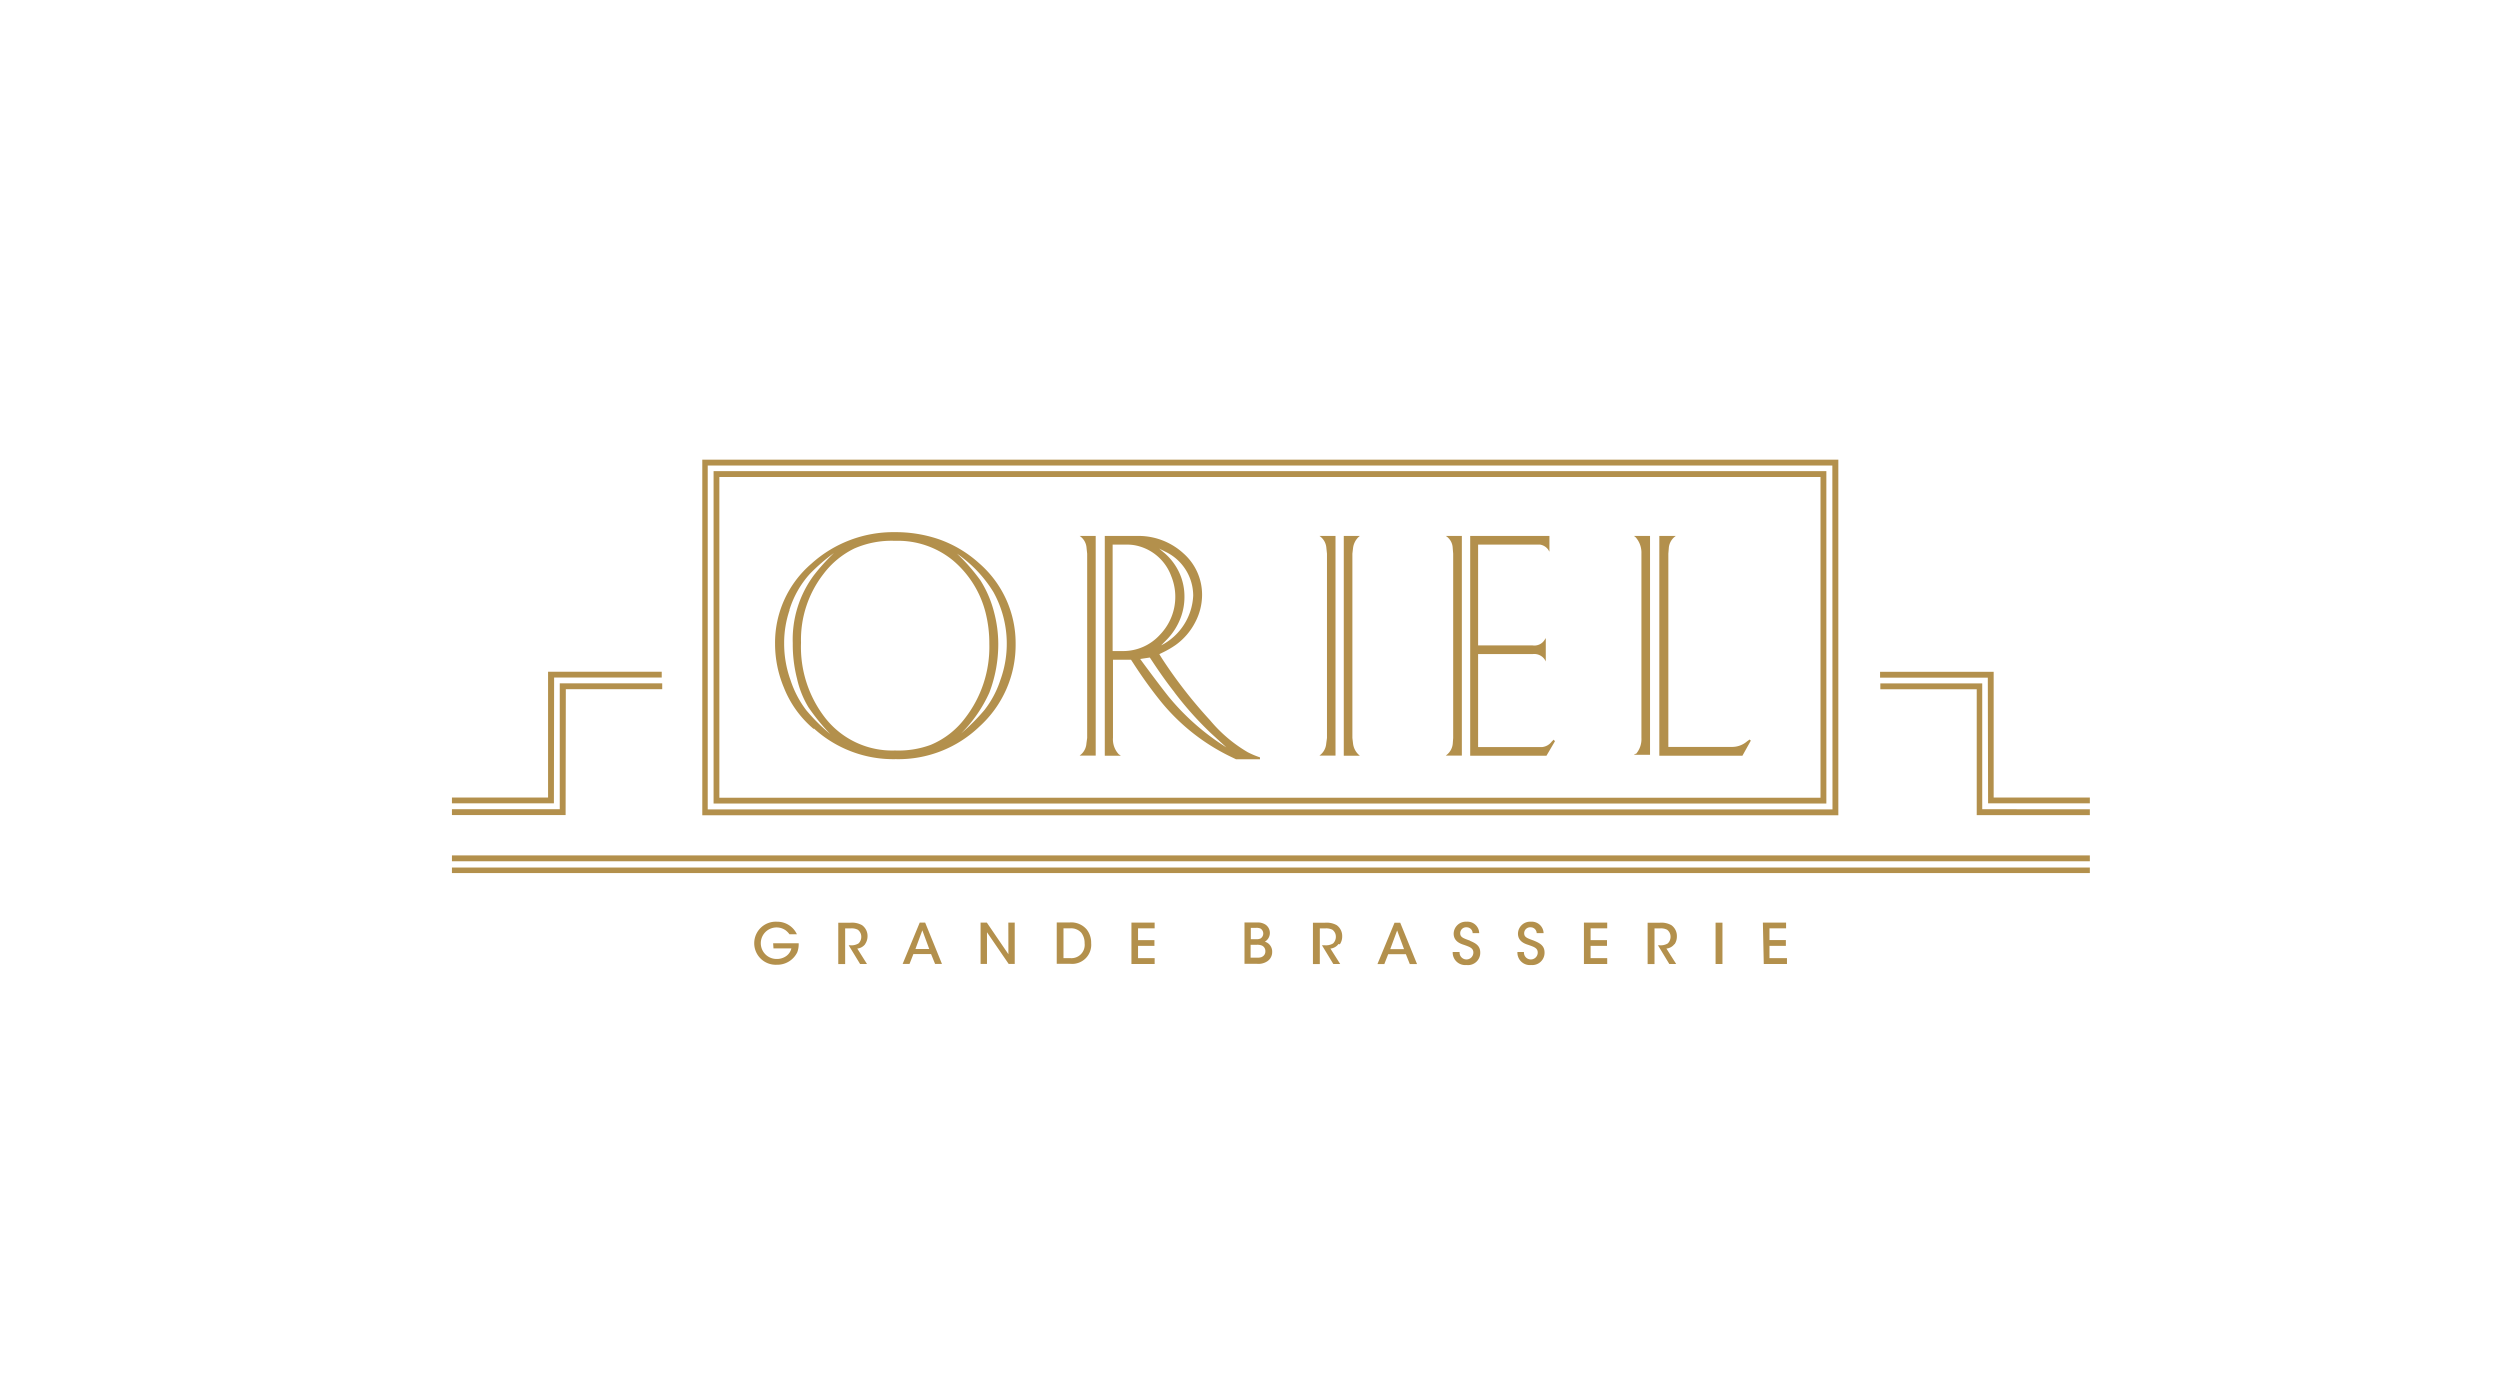 <svg id="Layer_1" data-name="Layer 1" xmlns="http://www.w3.org/2000/svg" xmlns:xlink="http://www.w3.org/1999/xlink" viewBox="0 0 363.1 202.56"><defs><style>.cls-1{fill:none;}.cls-2{clip-path:url(#clip-path);}.cls-3{fill:#b3904c;}</style><clipPath id="clip-path"><rect class="cls-1" x="65.64" y="66.76" width="237.89" height="73.43"/></clipPath></defs><title>oriel</title><g id="Artwork_9" data-name="Artwork 9"><g class="cls-2"><g class="cls-2"><path class="cls-3" d="M133.58,134l-2.48,6h1l.56-1.43h2.57l.58,1.43h1l-2.44-6Zm-.62,3.83,1-2.71,1,2.71Zm13.5.76L143.33,134h-.91v6h.93v-4.6l3.15,4.6h.88v-6h-.93Zm-20.82-1.46A2,2,0,0,0,126,136a1.93,1.93,0,0,0-.8-1.63,3,3,0,0,0-1.75-.35h-1.7v6h1v-5.18h.83a1.92,1.92,0,0,1,1,.19,1.24,1.24,0,0,1,.51,1,1.28,1.28,0,0,1-.41,1,2,2,0,0,1-1.21.26h-.21l1.66,2.72h1l-1.41-2.24a1.64,1.64,0,0,0,1.16-.66m-13.33.64h2.6a1.9,1.9,0,0,1-.71,1.08,2.32,2.32,0,0,1-1.4.45,2.29,2.29,0,1,1,1.28-4.16,2.71,2.71,0,0,1,.55.57h1.08a3.14,3.14,0,0,0-2.89-1.82,3.13,3.13,0,1,0,0,6.25,3.22,3.22,0,0,0,2.94-1.8A3.31,3.31,0,0,0,116,137h-3.71Zm43-3.77h-1.86v6h1.93a2.77,2.77,0,0,0,3.07-3,3.1,3.1,0,0,0-.66-2,2.94,2.94,0,0,0-2.48-1m.12,5.18h-1v-4.33h1a2,2,0,0,1,1.58.63,2.45,2.45,0,0,1,.49,1.54,1.93,1.93,0,0,1-2.07,2.16m67.33-2.54c-1-.36-1.42-.5-1.42-1.09a.87.87,0,0,1,.92-.85.88.88,0,0,1,.9.85h1a1.71,1.71,0,0,0-1.82-1.66,1.77,1.77,0,0,0-1.9,1.73c0,1.13,1,1.48,1.52,1.64.78.28,1.35.44,1.35,1.11a1,1,0,0,1-1,1,1,1,0,0,1-1-1.08h-.95a1.81,1.81,0,0,0,2,1.89,1.78,1.78,0,0,0,1.94-1.82c0-1-.7-1.36-1.45-1.68m20.33.49a2,2,0,0,0,.34-1.15,1.93,1.93,0,0,0-.8-1.63,3,3,0,0,0-1.75-.35h-1.7v6h1v-5.18h.82a1.94,1.94,0,0,1,1,.19,1.24,1.24,0,0,1,.51,1,1.32,1.32,0,0,1-.41,1,2,2,0,0,1-1.21.26h-.21l1.65,2.72h1l-1.42-2.24a1.64,1.64,0,0,0,1.17-.66m-13.15,2.9h3.38v-.85h-2.41v-1.78h2.38v-.84h-2.38v-1.71h2.41V134h-3.38Zm19.12,0h1v-6h-1Zm7,0h3.37v-.85H257v-1.78h2.38v-.84H257v-1.71h2.41V134h-3.37Zm-91.84,0h3.37v-.85h-2.41v-1.78h2.38v-.84h-2.38v-1.71h2.41V134h-3.37Zm49.17-3.39c-1-.36-1.42-.5-1.42-1.09a.86.86,0,0,1,.91-.85.88.88,0,0,1,.9.85h.95a1.7,1.7,0,0,0-1.82-1.66,1.77,1.77,0,0,0-1.89,1.73c0,1.13,1,1.48,1.52,1.64.77.28,1.34.44,1.34,1.11a1,1,0,0,1-1,1,1,1,0,0,1-1-1.08h-1a1.82,1.82,0,0,0,2,1.89,1.78,1.78,0,0,0,2-1.82c0-1-.7-1.36-1.45-1.68m-11-2.64-2.48,6h1l.56-1.43h2.57l.57,1.43h1.05l-2.44-6Zm-.62,3.83,1-2.71,1,2.71Zm-7.32-.7a2,2,0,0,0,.34-1.15,1.93,1.93,0,0,0-.8-1.63,3,3,0,0,0-1.75-.35h-1.7v6h1v-5.18h.82a2,2,0,0,1,1,.19,1.24,1.24,0,0,1,.51,1,1.32,1.32,0,0,1-.41,1,2,2,0,0,1-1.21.26H192l1.65,2.72h1l-1.42-2.24a1.64,1.64,0,0,0,1.17-.66m-10.73-.32a1.47,1.47,0,0,0,.16-2.48,2.08,2.08,0,0,0-1.28-.33h-1.8v6h1.77a2.32,2.32,0,0,0,1.52-.35,1.59,1.59,0,0,0,.73-1.38,1.49,1.49,0,0,0-1.1-1.49m-2-2h.76a1.44,1.44,0,0,1,.64.1.85.85,0,0,1,0,1.45,1.33,1.33,0,0,1-.61.1h-.79Zm1.61,4.23a1.59,1.59,0,0,1-.64.1h-1v-1.87h.89a1.82,1.82,0,0,1,.72.1.86.86,0,0,1,.53.84.85.85,0,0,1-.53.83m54.3-29.55-.23.19h2.33V77.84h-2.33l.23.18a3.38,3.38,0,0,1,.85,2.4v26.76a3.29,3.29,0,0,1-.85,2.39m-11.71-1.91-.18-.23-.28.27a2,2,0,0,1-1.37.8h-9.33V95h7.92a1.83,1.83,0,0,1,1.91,1.07v-3.4l-.16.25a1.75,1.75,0,0,1-1.75.82h-7.92V79.1h8.4l.61,0a1.81,1.81,0,0,1,1.17.73l.18.3V77.84H213.53v31.92h11.08ZM211,108a2.34,2.34,0,0,1-.78,1.55l-.23.19h2.33V77.84h-2.33a2.16,2.16,0,0,1,1,1.73l.07.85v26.76Zm-18.38,0a2.38,2.38,0,0,1-.75,1.55l-.23.19h2.33V77.84h-2.33a2.3,2.3,0,0,1,1,1.73l.09.85v26.76Zm-30.13,1.55a3.16,3.16,0,0,1-.84-2.39V95.82h2.62l.34.52q1.78,2.76,3.7,5.18a29.73,29.73,0,0,0,10.33,8.33l.89.43H183V110a12.27,12.27,0,0,1-1.78-.75,20.73,20.73,0,0,1-5.47-4.64,67.91,67.91,0,0,1-7-9l-.37-.6.55-.27a13.26,13.26,0,0,0,1.83-1.07,9.27,9.27,0,0,0,2.83-3.29,8.56,8.56,0,0,0,1-3.92,8,8,0,0,0-2.73-6.11,9.66,9.66,0,0,0-6.28-2.51l-2.12,0h-3v31.92h2.33Zm8.08-9a49.52,49.52,0,0,0,5.24,5.88l2.31,2.12a34.6,34.6,0,0,1-8.35-7.32c-.85-1.06-2.09-2.7-3.72-4.9l-.45-.62L167,95.5l.32.48c1.14,1.73,2.22,3.25,3.24,4.54m-1.26-20.37a7.08,7.08,0,0,1,4,6.36,8.56,8.56,0,0,1-4.66,7.23l.85-.87a9.16,9.16,0,0,0,2-3.17,8.55,8.55,0,0,0,.54-3,8.26,8.26,0,0,0-.64-3.27,8.47,8.47,0,0,0-2.14-3l-.89-.75ZM161.6,79.1h2.16a6,6,0,0,1,1.24.13,7,7,0,0,1,5.11,4.45,7.92,7.92,0,0,1-1.64,8.51,7.21,7.21,0,0,1-5.37,2.37h-1.5Zm35.69,30.47a2.64,2.64,0,0,1-.77-1.55l-.1-.84V80.42l.1-.85a2.68,2.68,0,0,1,.77-1.55l.21-.18h-2.33v31.92h2.33Zm57-2-.18-.16-.35.25a3.33,3.33,0,0,1-2.32.82h-9.13V80.42l.07-.85a2.35,2.35,0,0,1,.78-1.55l.23-.18H241v31.92h12.07Zm-96.5.43a2.33,2.33,0,0,1-.75,1.55l-.23.19h2.33V77.84h-2.33a2.27,2.27,0,0,1,1,1.73l.09.85v26.76Zm-39.55-2.17a17.14,17.14,0,0,0,11.86,4.43,17,17,0,0,0,12.16-4.74,16,16,0,0,0,5.25-12,15.37,15.37,0,0,0-5.34-11.75,17.17,17.17,0,0,0-5.84-3.46A19.41,19.41,0,0,0,130,77.29a17.76,17.76,0,0,0-12.14,4.57,15.12,15.12,0,0,0-5.29,11.7,16.46,16.46,0,0,0,1.28,6.3,15.1,15.1,0,0,0,4.31,6M144.29,86a15.46,15.46,0,0,1,1,12.78A14.23,14.23,0,0,1,143,103.1a29.59,29.59,0,0,1-3.4,3.42,20,20,0,0,0,4.09-5.91,19.76,19.76,0,0,0,1.3-7.1A18.09,18.09,0,0,0,144.4,89a16,16,0,0,0-2-4.7A27.13,27.13,0,0,0,139,80.42,18.61,18.61,0,0,1,144.29,86M130,78.55a12.62,12.62,0,0,1,8.39,2.83A14.6,14.6,0,0,1,143.15,89a18.3,18.3,0,0,1,.54,4.52,16.89,16.89,0,0,1-3.53,10.79,12,12,0,0,1-5,3.88A13.53,13.53,0,0,1,130,109a12.35,12.35,0,0,1-10.17-4.76,16.77,16.77,0,0,1-3.49-10.9,15.54,15.54,0,0,1,3.28-10,12.41,12.41,0,0,1,4.45-3.67A13.48,13.48,0,0,1,130,78.55M114.65,88.61a13.88,13.88,0,0,1,3-5.29,27.45,27.45,0,0,1,3.47-3,30.22,30.22,0,0,0-2.9,3.21,15.66,15.66,0,0,0-3.08,9.88,20.08,20.08,0,0,0,.62,5.16,13.83,13.83,0,0,0,1.65,4.14,30.42,30.42,0,0,0,3.18,3.91,27,27,0,0,1-3.49-3.47,14.78,14.78,0,0,1-2.29-4.39,15.53,15.53,0,0,1-.92-5.32,14.81,14.81,0,0,1,.79-4.84m-34.2,9.81H96.11v-.85H79.6v18.27h-14v.85H80.45Zm1.7,1.69h14v-.85H81.3v18.28H65.64v.85H82.15Zm205.72,17.43V99.26h-14.8v.85h14v18.28h16.5v-.85Zm.85-.85h14.81v-.85h-14V97.57h-16.5v.85h15.65ZM265.26,68.43H103.64v48.28H265.26Zm-.85,47.43H104.48V69.28H264.41ZM267,66.76h-165v51.65H267Zm-.85,50.8H102.79V67.61H266.13ZM65.64,125.09H303.53v-.85H65.64Zm0,1.71H303.53V126H65.64Z"/></g></g></g></svg>
